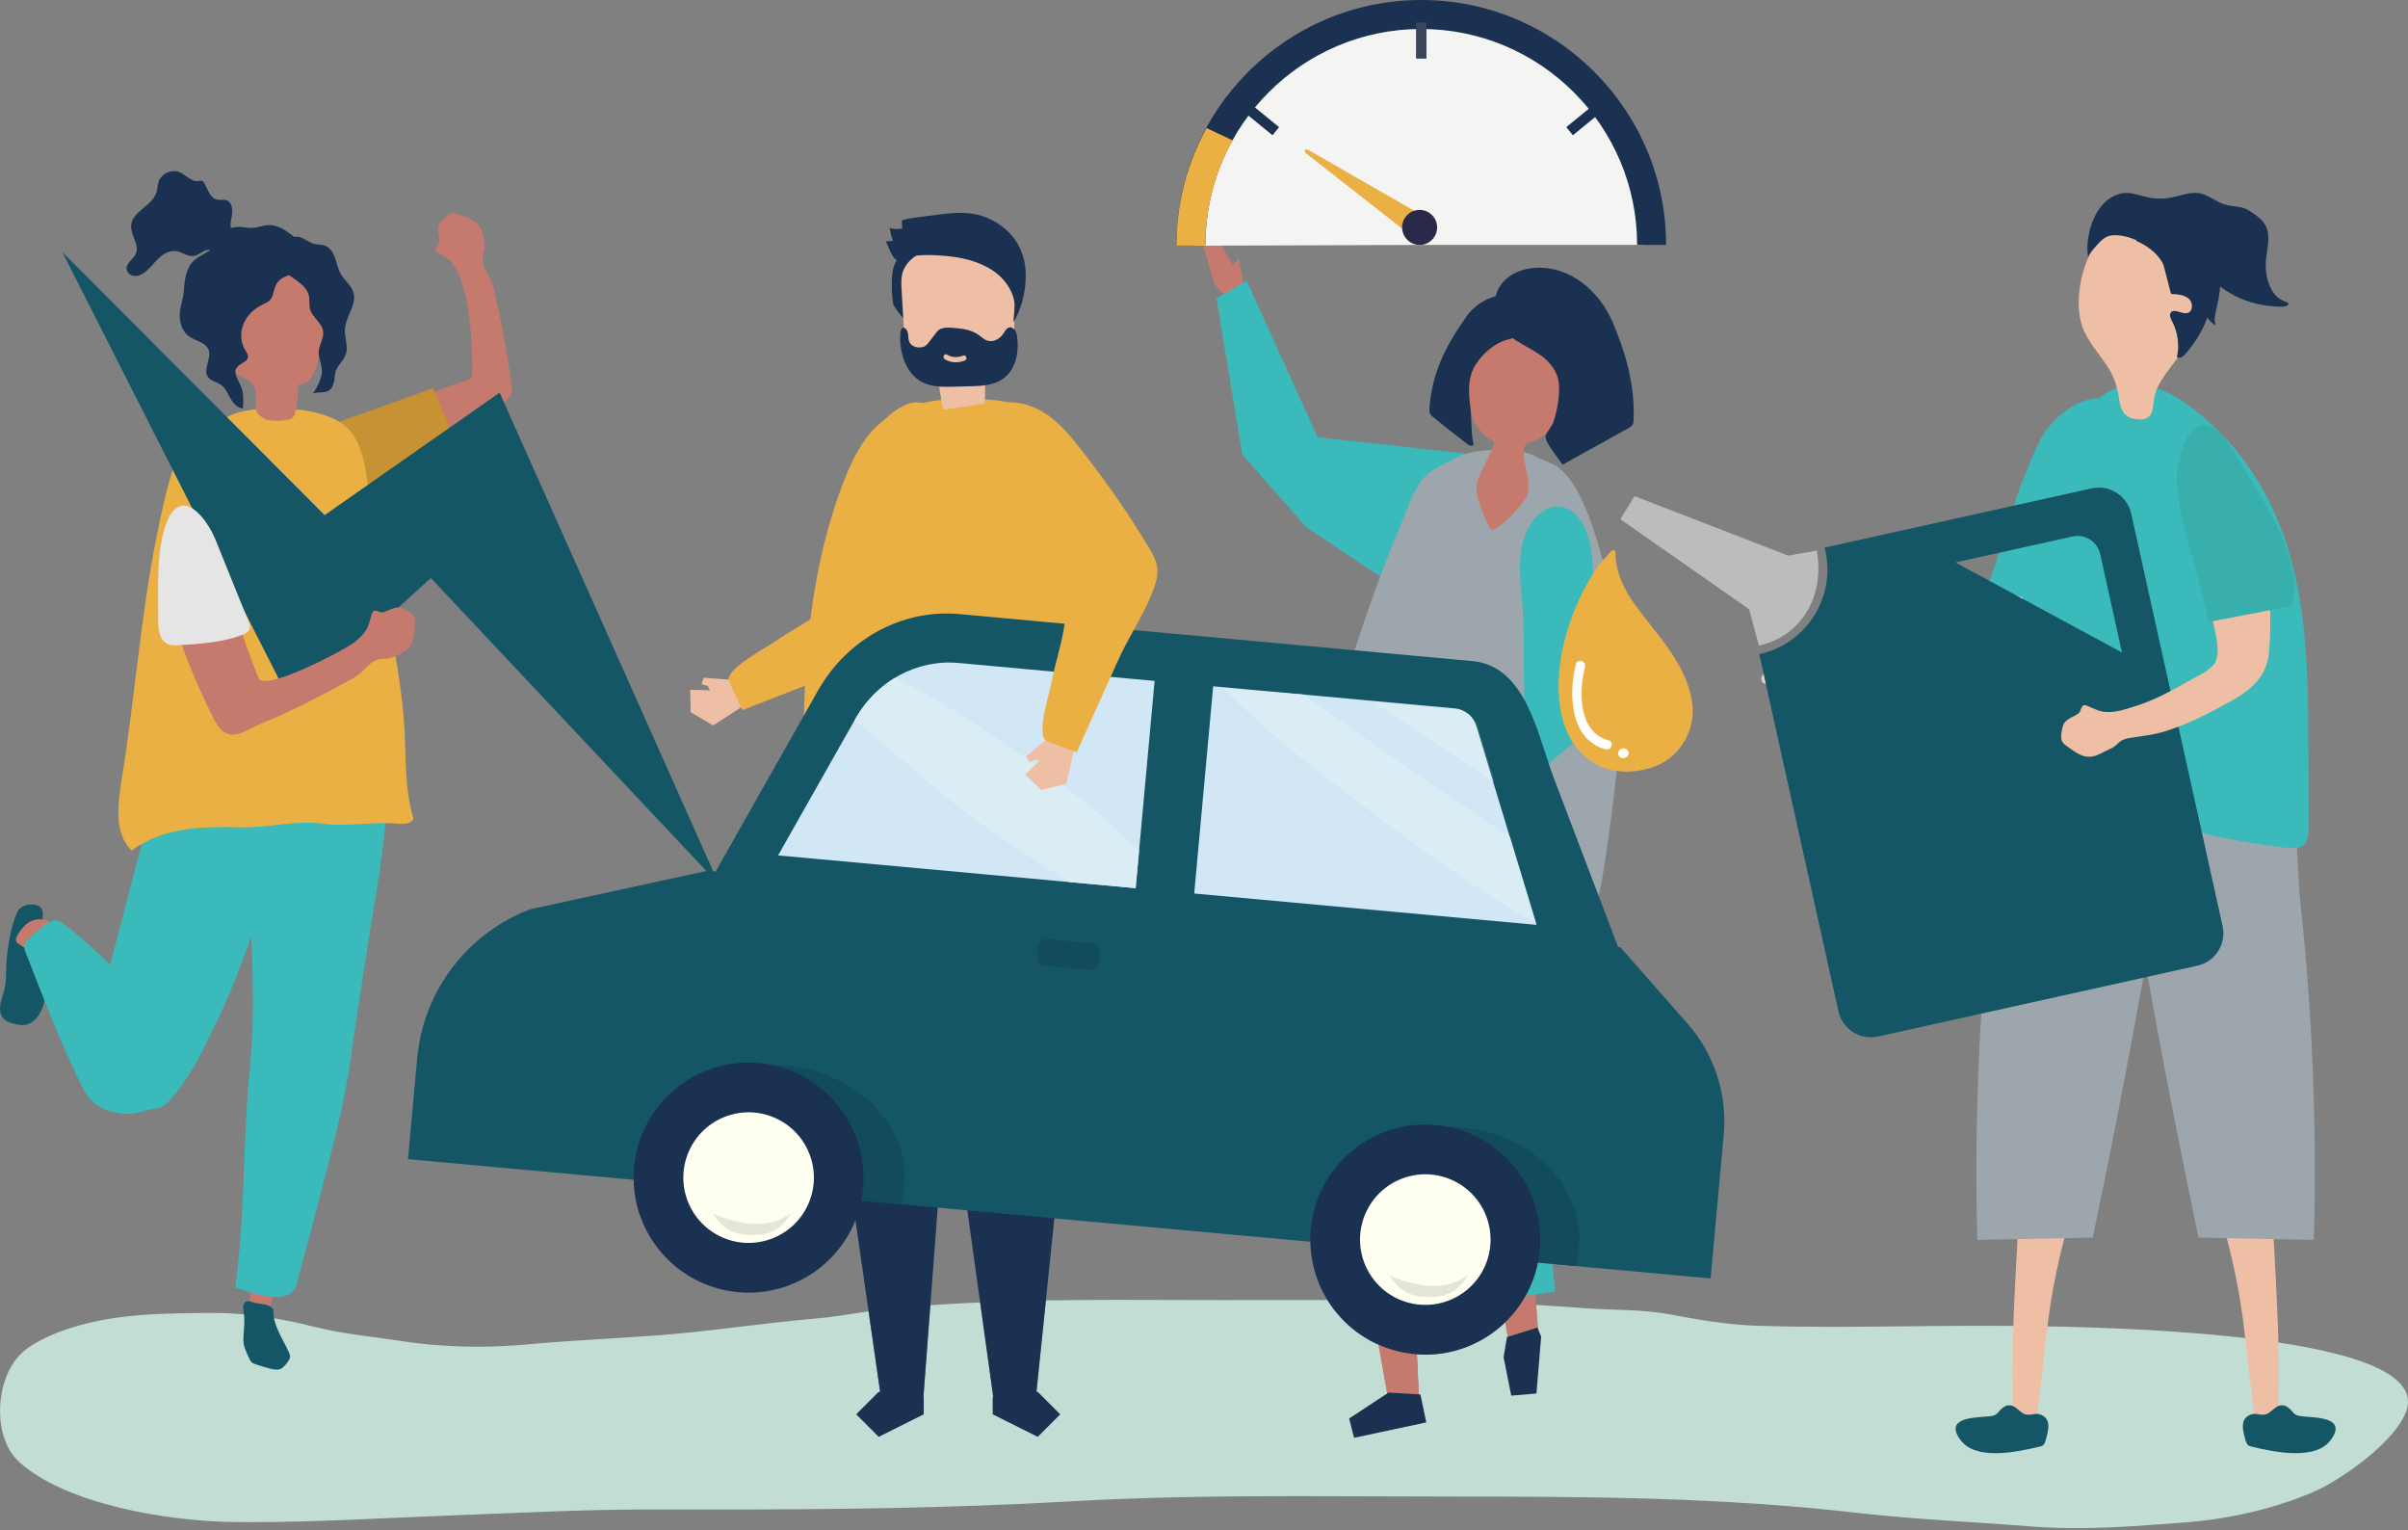 <?xml version="1.0" encoding="UTF-8" standalone="no"?>
<!DOCTYPE svg PUBLIC "-//W3C//DTD SVG 1.1//EN" "http://www.w3.org/Graphics/SVG/1.1/DTD/svg11.dtd">
<svg width="100%" height="100%" viewBox="0 0 1031 655" version="1.1" xmlns="http://www.w3.org/2000/svg" xmlns:xlink="http://www.w3.org/1999/xlink" xml:space="preserve" xmlns:serif="http://www.serif.com/" style="fill-rule:evenodd;clip-rule:evenodd;stroke-linejoin:round;stroke-miterlimit:2;">
    <rect x="0" y="0" width="1031" height="655" fill="#808080" stroke="none"/>
    <g transform="matrix(1,0,0,1,-45.999,-116.044)">
        <g>
            <path d="M934.745,770.143C928.353,770.143 921.925,769.928 915.426,769.405C890.599,767.407 865.432,766.409 840.728,763.557C784.032,757.012 727.31,756.625 670.202,756.625C647.52,756.625 624.838,756.442 602.161,756.442C569.159,756.442 536.171,756.829 503.235,758.73C451.847,761.697 400.383,762.169 348.903,762.169C341.131,762.169 333.348,762.158 325.577,762.144C325.084,762.143 324.595,762.142 324.102,762.142C295.587,762.142 267.183,763.657 238.711,764.727C210.119,765.801 182.315,767.567 153.888,767.567C151.325,767.567 148.756,767.553 146.181,767.522C117.778,767.185 74.53,760.049 54.267,741.86C42.236,731.054 43.867,705.056 55.916,694.636C61.179,690.084 69.664,686.519 76.596,684.349C96.341,678.172 116.434,678.156 137.067,678.028C137.319,678.027 137.57,678.026 137.823,678.026C152.06,678.026 166.864,680.502 180.509,683.939C192.923,687.067 205.607,688.164 218.233,690.111C228.565,691.705 239.619,692.468 250.552,692.468C257.665,692.468 264.728,692.144 271.503,691.517C289.834,689.818 308.297,689.028 326.683,687.689C349.514,686.027 371.857,682.424 394.607,680.492C402.438,679.828 410.145,678.486 417.89,677.359L423.183,714.191L441.087,714.191L441.087,716.334L441.189,716.334L444.337,674.717C451.44,674.211 458.54,673.814 465.647,673.503L471.594,716.334L471.696,716.334L471.696,714.191L489.513,714.191L493.802,672.672C502.204,672.529 510.606,672.465 519.008,672.443C521.443,672.437 523.878,672.435 526.312,672.435C540.699,672.435 555.086,672.527 569.465,672.527C581.162,672.527 592.849,672.497 604.539,672.497C607.814,672.497 611.084,672.499 614.358,672.506C619.515,680.839 627.109,687.574 636.246,691.634L640.311,714.457L653.523,714.298L652.664,695.736C653.887,695.826 655.102,695.87 656.31,695.87C669.48,695.87 681.637,690.613 690.57,681.938L691.695,689.354L704.538,685.792L703.684,674.597C710.541,674.983 717.399,675.439 724.252,675.976C736.603,676.945 748.873,676.358 761.051,678.664C773.279,680.977 785.622,683.089 798.15,683.501C808.869,683.854 819.62,683.97 830.384,683.97C849.525,683.97 868.701,683.602 887.779,683.543C889.69,683.537 892.349,683.527 895.648,683.527C938.353,683.527 1087.13,685.218 1076.45,719.456C1072.35,732.611 1048.51,749.734 1035.14,755.246C1018.24,762.209 999.77,766.328 981.174,767.717C965.501,768.887 950.221,770.143 934.745,770.143Z" style="fill:rgb(194,221,211);fill-rule:nonzero;"/>
            <path d="M361.529,407.223L366.311,416.81L351.393,426.556L341.734,420.918L341.498,411.295L349.982,411.527L349.086,409.729L346.364,408.85L347.292,406.135L361.529,407.223Z" style="fill:rgb(239,191,165);fill-rule:nonzero;"/>
            <path d="M451.595,296.944C449.619,293.977 447.056,291.471 443.891,289.805C442.214,288.921 440.368,288.285 438.473,288.266C436.474,288.245 434.523,288.909 432.739,289.81C409.76,301.412 408.703,338.963 408.503,360.997C408.375,375.085 388.82,382.861 378.452,390.217C373.678,393.604 357.983,401.594 357.925,406.893C357.913,408.016 364.057,419.924 363.833,420.013C377.245,414.776 390.658,409.54 404.071,404.304C413.978,400.436 424.413,398.351 434.242,394.108C437.969,392.5 441.779,390.582 444.129,387.273C445.952,384.708 446.712,381.56 447.434,378.497C451.041,363.2 453.673,348.002 455.494,332.399C456.405,324.598 457.469,316.678 456.182,308.929C455.481,304.707 453.959,300.496 451.595,296.944Z" style="fill:rgb(235,176,68);fill-rule:nonzero;"/>
            <path d="M471.846,287.317C472.046,287.336 472.244,287.354 472.443,287.374C477.61,287.874 482.821,289.706 486.451,293.418C488.293,295.301 489.662,297.592 490.895,299.92C494.192,306.143 496.535,312.703 499.018,319.269C506.242,338.377 511.971,358.051 516.18,378.039C518.206,387.666 530.249,497.281 523.115,496.819C479.513,493.994 435.824,492.515 392.131,492.384C389.226,435.562 386.598,376.842 406.667,323.604C409.787,315.326 413.527,307.108 419.405,300.498C431.959,286.379 454.24,285.677 471.846,287.317Z" style="fill:rgb(235,176,68);fill-rule:nonzero;"/>
            <path d="M441.504,713.907L441.504,721.424L422.229,731.061L412.591,721.424L422.229,711.785L423.473,711.785L423.782,713.907L441.504,713.907Z" style="fill:rgb(26,49,81);fill-rule:nonzero;"/>
            <path d="M488.974,711.785L490.305,711.785L499.942,721.424L490.305,731.061L471.03,721.424L471.03,713.907L488.752,713.907L488.974,711.785Z" style="fill:rgb(26,49,81);fill-rule:nonzero;"/>
            <path d="M401.289,484.533C412.144,481.357 423.902,476.46 435.239,476.561C436.443,476.572 437.649,476.604 438.855,476.633C439.863,476.71 440.892,476.79 441.938,476.874C449.535,477.485 458.07,478.301 466.981,479.383C467.419,479.437 467.855,479.487 468.294,479.542C479.692,482.022 487.093,482.993 491.898,483.247C496.519,484.48 501.025,486.037 505.243,488.079C507.349,489.099 509.3,490.242 511.183,491.445L511.243,503.831L489.513,714.191L471.696,714.191L471.696,716.334L471.594,716.334L452.003,575.232L451.922,574.438L441.189,716.334L441.087,716.334L441.087,714.191L423.183,714.191L400.474,556.182L401.289,484.533Z" style="fill:rgb(26,49,81);fill-rule:nonzero;"/>
            <path d="M437.915,231.817C435.632,236.421 434.684,241.636 434.722,246.792C434.732,248.163 434.72,249.747 433.673,250.611C432.553,251.537 433.672,253.38 432.728,252.27C431.784,251.16 428.574,247.301 428.365,245.849C427.875,242.446 427.705,238.996 427.858,235.562C427.992,232.574 428.431,229.437 430.229,227.07C431.296,225.667 432.761,224.644 434.205,223.649C436.299,222.208 438.459,220.752 440.917,220.152C445.155,219.117 447.858,220.541 444.236,223.773C441.642,226.089 439.48,228.663 437.915,231.817Z" style="fill:rgb(26,49,81);fill-rule:nonzero;"/>
            <path d="M467.461,288.806C461.602,289.673 455.744,290.541 449.886,291.409C448.728,286.285 447.937,281.06 447.522,275.8C442.35,275.174 436.235,273.804 434.205,268.434C433.566,266.742 433.452,264.872 433.346,263.043C432.909,255.479 432.471,247.916 432.033,240.352C431.882,237.736 431.74,235.04 432.498,232.565C433.828,228.223 437.629,225.478 441.4,223.677C451.026,219.084 462.494,218.646 471.863,223.972C474.357,225.39 476.736,227.255 478.264,229.878C480.619,233.922 480.609,239.068 480.519,243.882C480.436,248.325 480.353,252.768 480.27,257.211C480.174,262.321 479.719,268.222 475.967,271.114C473.975,272.65 471.32,273.052 469.635,274.993C466.662,278.416 468.388,284.139 467.461,288.806Z" style="fill:rgb(239,191,165);fill-rule:nonzero;"/>
            <path d="M451.422,267.818C453.723,269.222 456.053,269.12 458.481,268.235C459.729,267.781 460.376,269.913 459.13,270.366C456.199,271.434 453.25,271.49 450.486,269.804C449.335,269.101 450.264,267.111 451.422,267.818ZM432.235,267.517C433.391,272.179 435.86,276.559 439.763,279.007C444.187,281.781 449.559,281.715 454.638,281.57C457.416,281.492 460.193,281.413 462.971,281.334C469.998,281.135 476.935,279.847 480.167,272.141C481.657,268.587 481.982,264.528 481.539,260.633C481.417,259.563 481.227,258.466 480.681,257.565C480.134,256.665 479.15,256.006 478.184,256.195C476.949,256.438 476.271,257.839 475.523,258.939C473.892,261.341 470.869,262.791 468.313,261.686C467.555,261.36 466.888,260.841 466.223,260.316C465.951,260.101 465.679,259.886 465.402,259.682C462.654,257.659 459.373,256.837 456.123,256.578C453.302,256.353 449.124,255.52 447.168,258.055C446.03,259.53 444.891,261.005 443.753,262.479C443.284,263.088 442.804,263.706 442.179,264.112C441.535,264.531 440.778,264.696 440.029,264.749C438.146,264.882 435.985,264.108 435.247,262.197C434.925,261.365 434.919,260.436 434.84,259.539C434.761,258.641 434.578,257.692 434.002,257.046C431.796,254.57 431.402,258.713 431.389,260.12C431.368,262.608 431.637,265.11 432.235,267.517Z" style="fill:rgb(26,49,81);fill-rule:nonzero;"/>
            <path d="M428.254,219.176C427.671,217.368 427.214,215.518 426.888,213.645C428.636,214.167 430.514,214.232 432.292,213.831C432.241,212.743 432.19,211.655 432.139,210.566C432.101,209.661 444.107,208.397 445.081,208.265C454.199,207.021 462.536,205.855 471.069,210.42C478.359,214.318 483.216,220.456 484.722,228.697C486.16,236.57 484.133,247.058 479.958,253.874C479.877,251.762 480.819,246.721 480.228,244.74C479.826,242.746 479.046,240.844 478.013,239.104C475.951,235.63 472.884,232.775 469.409,230.807C463.869,227.667 457.537,226.185 451.26,225.629C445.509,225.119 438.513,224.737 432.95,226.57C430.276,227.452 429.861,228.168 428.078,225.47C427.764,224.994 425.178,219.385 425.402,219.369C426.353,219.305 427.303,219.24 428.254,219.176Z" style="fill:rgb(26,49,81);fill-rule:nonzero;"/>
            <path d="M811.421,400.469C812.43,399.326 812.75,398.898 814.39,398.16C816.03,397.422 817.982,397.169 819.934,395.883C821.351,394.949 820.993,391.543 824.271,392.836C825.482,393.313 827.597,394.832 829.91,395.714C833.284,397.001 838.09,396.891 842.153,395.998C858.119,392.489 874.167,389.277 890.514,387.633C891.445,387.54 892.371,387.476 893.154,386.924C894.558,385.935 894.744,384.325 895.102,382.744C896.762,375.417 898.635,368.238 901.669,361.321C904.376,355.15 907.576,349.273 912.786,344.909C917.995,340.545 924.872,338.358 931.276,340.405C936.072,341.937 940.052,345.281 941.048,350.28C943.519,362.679 932.129,371.954 925.302,380.645C918.842,388.869 913.318,395.844 906.555,403.384C905.72,404.314 904.925,405.185 903.754,405.714C902.584,406.244 901.228,406.274 899.957,406.258C883.582,406.042 867.626,405.411 851.594,408.735C847.189,409.649 843.167,408.718 839.02,410.126C836.374,411.023 834.992,413.647 832.558,414.903C830.124,416.159 827.249,417.435 824.524,417.619C819.149,417.982 815.845,414.033 812.183,410.782C809.257,408.185 807.037,407.437 803.231,408.45C802.784,408.569 802.3,408.857 801.791,408.744C800.313,408.416 799.685,406.685 800.45,405.379C801.216,404.072 802.575,403.685 803.981,403.205C805.388,402.727 806.977,402.329 808.501,402.242C809.154,402.205 809.885,402.232 810.36,401.769C810.835,401.307 810.994,400.952 811.421,400.469Z" style="fill:rgb(229,209,189);fill-rule:nonzero;"/>
            <path d="M925.115,376.127C915.892,372.637 906.222,370.503 897.233,366.278C900.494,358.45 909.923,326.606 911.547,322.793C917.742,308.241 918.94,301.972 927.478,294.287C945.71,277.878 967.36,288.76 966.47,312.049C965.505,337.331 951.958,359.033 937.284,378.587C936.965,379.012 936.531,379.344 935.975,379.552C935.42,379.761 934.568,379.55 933.898,379.285C931.029,378.154 928.027,377.229 925.115,376.127Z" style="fill:rgb(58,186,186);fill-rule:nonzero;"/>
            <path d="M917.59,724.633C914.363,724.741 911.263,724.017 908.094,723.725C906.458,692.307 909.427,659.378 910.715,627.81C918.786,628.241 926.857,628.672 934.928,629.102C929.308,645.974 925.296,663.379 922.949,681.006C922.577,683.8 918.05,724.617 917.59,724.633Z" style="fill:rgb(239,191,165);fill-rule:nonzero;"/>
            <path d="M907.117,717.63C905.124,717.275 903.949,718.162 902.621,719.376C901.849,720.08 901.325,721.078 900.395,721.582C899.465,722.087 898.552,722.185 897.446,722.297C891.624,722.882 878.209,722.639 885.356,732.377C891.846,741.221 909.081,737.7 919.037,735.298C919.692,735.14 920.384,735.042 920.864,734.535C921.344,734.028 921.667,733.306 921.871,732.559C923.007,728.397 924.561,723.201 919.444,721.457C917.262,720.714 915.252,722.159 912.942,721.357C911.049,720.702 909.109,717.985 907.117,717.63Z" style="fill:rgb(20,85,102);fill-rule:nonzero;"/>
            <path d="M892.618,646.76C909.078,646.44 925.537,646.121 941.997,645.803C955.312,582.417 967.037,518.698 977.159,454.726C977.944,449.766 978.708,444.607 977.279,439.794C974.575,430.688 964.824,425.493 955.488,423.749C940.979,421.038 914.322,424.813 906.882,439.897C899.019,455.84 900.339,484.312 898.432,501.929C893.228,550.001 891.28,598.425 892.618,646.76Z" style="fill:rgb(158,166,173);fill-rule:nonzero;"/>
            <path d="M1011.72,724.633C1014.95,724.741 1018.05,724.017 1021.22,723.725C1022.85,692.307 1019.88,659.378 1018.59,627.81C1010.52,628.241 1002.45,628.672 994.381,629.102C1000,645.974 1004.01,663.379 1006.36,681.006C1006.73,683.8 1011.26,724.617 1011.72,724.633Z" style="fill:rgb(239,191,165);fill-rule:nonzero;"/>
            <path d="M1022.19,717.63C1024.19,717.275 1025.36,718.162 1026.69,719.376C1027.46,720.08 1027.98,721.078 1028.91,721.582C1029.85,722.087 1030.76,722.185 1031.86,722.297C1037.69,722.882 1051.1,722.639 1043.95,732.377C1037.46,741.221 1020.23,737.7 1010.27,735.298C1009.62,735.14 1008.93,735.042 1008.45,734.535C1007.97,734.028 1007.64,733.306 1007.44,732.559C1006.3,728.397 1004.75,723.201 1009.87,721.457C1012.05,720.714 1014.06,722.159 1016.37,721.357C1018.26,720.702 1020.2,717.985 1022.19,717.63Z" style="fill:rgb(20,85,102);fill-rule:nonzero;"/>
            <path d="M1036.69,646.76C1020.23,646.44 1003.77,646.121 987.313,645.803C973.998,582.417 962.272,518.698 952.151,454.726C951.366,449.766 950.602,444.607 952.031,439.794C954.734,430.688 964.486,425.493 973.822,423.749C988.33,421.038 1014.99,424.813 1022.43,439.897C1030.29,455.84 1028.97,484.312 1030.88,501.929C1036.08,550.001 1038.03,598.425 1036.69,646.76Z" style="fill:rgb(158,166,173);fill-rule:nonzero;"/>
            <path d="M994.486,299.189C1007.68,311.748 1017.57,327.882 1023.52,344.593C1034.06,374.186 1034.27,405.784 1034.36,436.747C1034.4,447.053 1034.43,457.357 1034.46,467.663C1034.49,477.802 1033.6,479.984 1022.58,478.647C1002.16,476.17 980.931,471.961 962.43,462.887C953.625,458.569 945.398,453.115 936.167,449.715C922.74,444.77 908.974,447.009 895.69,443.791C901.457,426.358 905.584,411.51 908.544,393.55C911.592,375.055 914.362,354.881 918.828,336.636C921.509,325.687 926.492,315.459 931.562,305.391C934.969,298.624 938.578,291.698 944.364,286.807C961.796,272.073 981.34,286.678 994.486,299.189Z" style="fill:rgb(58,186,186);fill-rule:nonzero;"/>
            <path d="M938.275,257.687C940.767,263.134 944.839,267.674 948.164,272.656C951.399,277.504 952.563,281.89 953.421,287.511C954.041,291.57 955.492,294.744 960.381,295.438C969.604,296.749 966.967,289.129 969.062,283.585C971.457,277.249 976.563,272.242 980.132,266.586C990.444,250.243 987.501,217.94 966.068,211.047C942.633,203.51 930.712,241.156 938.275,257.687Z" style="fill:rgb(239,191,165);fill-rule:nonzero;"/>
            <path d="M975.632,241.871C978.293,241.979 981.218,242.189 983.192,243.977C985.165,245.763 984.951,249.66 982.346,250.081C979.984,250.463 976.927,247.999 975.485,249.798C974.642,250.849 975.382,252.387 976.022,253.616C978.476,258.334 979.211,263.804 978.066,268.829C979.037,269.729 980.552,268.795 981.406,267.857C985.643,263.203 988.953,257.767 991.121,251.902C991.972,253.321 993.22,254.53 994.693,255.359C993.81,253.154 994.368,250.741 994.913,248.492C996.916,240.225 998.279,230.539 992.505,223.783C989.417,220.169 984.719,218.089 979.995,217.215C975.271,216.342 970.457,216.554 965.696,216.77C963.659,216.861 961.149,217.3 960.66,219.185C965.127,220.977 969.749,224.465 971.986,228.695C972.672,229.994 975.36,241.86 975.632,241.871Z" style="fill:rgb(26,49,81);fill-rule:nonzero;"/>
            <path d="M966.191,222.008C966.354,222.126 966.514,222.245 966.671,222.364C968.695,223.905 970.594,225.78 973.045,226.464C976.577,227.449 980.372,225.747 983.849,226.949C987.736,228.295 990.291,232.942 993.129,235.694C997.781,240.205 1003.55,243.521 1009.74,245.406C1012.91,246.369 1016.18,246.961 1019.48,247.147C1020.98,247.231 1022.98,247.516 1024.44,247.122C1026.4,246.595 1026.33,245.705 1024.25,245.036C1017.7,242.939 1015.65,233.75 1016.15,227.658C1016.54,222.85 1018.2,217.823 1016.36,213.362C1014.96,209.953 1011.95,208.193 1009.05,206.244C1005.84,204.093 1002.36,204.672 998.719,203.639C994.92,202.56 991.825,199.567 987.95,198.805C983.857,197.999 979.767,199.813 975.672,200.608C972.289,201.266 968.771,201.223 965.405,200.482C962.389,199.818 959.446,198.598 956.358,198.626C951.804,198.669 947.616,201.511 944.959,205.209C941.199,210.44 938.769,219.393 940.094,226.28C939.888,225.212 943.485,221.339 944.225,220.506C945.787,218.748 947.673,217.1 950.057,216.815C955.454,216.173 961.852,218.856 966.191,222.008Z" style="fill:rgb(26,49,81);fill-rule:nonzero;"/>
            <path d="M566.158,237.897L561.22,221.635L567.963,219.186L573.769,229.561L576.43,226.897L578.988,241.338L572.316,244.846L566.158,237.897Z" style="fill:rgb(198,122,109);fill-rule:nonzero;"/>
            <path d="M673.985,310.237L610.171,303.21L579.734,236.153L566.845,243.803L577.883,310.651L605.326,341.714L637.479,363.186L673.985,310.237Z" style="fill:rgb(58,186,186);fill-rule:nonzero;"/>
            <path d="M715.806,483.099L697.879,598.539L704.538,685.792L691.695,689.354L679.501,608.95L654.56,468.133L715.806,483.099Z" style="fill:rgb(198,122,109);fill-rule:nonzero;"/>
            <path d="M691.216,688.362L689.775,697.002L693.049,713.423L703.829,712.51L705.858,688.185L704.271,684.286L691.216,688.362Z" style="fill:rgb(26,49,81);fill-rule:nonzero;"/>
            <path d="M610.17,479.666L615.934,577.577L640.311,714.457L653.523,714.298L647.649,587.386L664.787,470.387L610.17,479.666Z" style="fill:rgb(198,122,109);fill-rule:nonzero;"/>
            <path d="M640.529,712.115L623.642,723.197L625.749,731.477L656.666,724.88L654.152,712.919L640.529,712.115Z" style="fill:rgb(26,49,81);fill-rule:nonzero;"/>
            <path d="M607.258,494.341L607.809,607.991L623.005,682.944L658.729,678.499L657.71,590.931L665.058,493.645L661.417,478.913L610.222,484.115L607.258,494.341Z" style="fill:rgb(89,89,88);fill-rule:nonzero;"/>
            <path d="M670.062,592.604L681.019,673.207L711.8,668.918L704.742,592.185L716.163,494.068L709.458,467.498L657.738,475.292L670.062,592.604Z" style="fill:rgb(58,186,186);fill-rule:nonzero;"/>
            <path d="M731.003,351.465C727.602,340.064 721.61,320.637 711.561,315.149C711.351,315.035 711.139,314.922 710.926,314.809C708.933,313.762 706.794,312.826 704.558,312.019C700.549,309.497 694.784,308.41 689.09,308.787C683.864,308.442 678.67,308.857 673.985,310.237C671.783,310.887 669.705,311.968 667.641,313.043C661.617,316.182 656.992,317.535 653.249,323.701C649.998,329.056 648.051,335.306 645.586,341.084C624.977,389.394 608.233,453.882 594.862,504.938C601.178,504.331 607.511,503.299 613.819,502.296C642.828,505.566 675.952,514.324 701.537,523.018C709.205,527.577 716.755,532.38 724.243,537.259C722.326,536.01 731.458,495.602 732.179,491.05C734.786,474.568 737.063,458.027 738.617,441.417C741.502,410.57 739.78,380.893 731.003,351.465Z" style="fill:rgb(158,166,173);fill-rule:nonzero;"/>
            <path d="M718.744,272.302C713.413,252.047 685.296,243.433 677.34,266.134C674.95,272.955 673.328,280.246 674.275,287.424C675.222,294.602 679.095,301.665 685.437,304.96L685.546,305.011C686.637,305.572 680.517,317.212 680.084,318.143C679.406,319.602 678.723,321.076 678.39,322.649C677.651,326.147 678.704,329.76 679.946,333.111C681.083,336.178 682.386,339.182 683.849,342.106C683.976,342.36 684.113,342.625 684.346,342.787C684.907,343.179 685.667,342.803 686.233,342.417C690.764,339.329 694.766,335.469 698.015,331.051C698.758,330.041 699.469,328.987 699.88,327.803C700.349,326.453 700.406,324.998 700.407,323.569C700.411,319.587 697.031,309.757 699.039,306.639C699.802,305.453 703.543,304.586 704.837,303.79C706.978,302.472 708.908,300.808 710.624,298.976C717.046,292.121 721.212,281.679 718.744,272.302Z" style="fill:rgb(198,122,109);fill-rule:nonzero;"/>
            <path d="M677.66,272.376C674.473,277.518 674.66,283.808 675.468,289.599C676.258,295.262 675.632,300.798 676.946,306.406C676.345,307.283 675,306.703 674.161,306.06C669.24,302.285 664.37,298.441 659.553,294.53C659.068,294.137 658.57,293.726 658.286,293.165C657.927,292.454 657.964,291.611 658.021,290.814C659.166,275.073 665.317,263.578 674.133,251.16C678.414,245.13 689.853,238.466 696.343,245.661C697.821,247.3 698.36,249.58 698.744,251.77C698.972,253.076 699.163,254.429 698.867,255.721C697.684,260.877 692.859,260.591 689.08,262.24C684.42,264.275 680.35,268.037 677.66,272.376Z" style="fill:rgb(26,49,81);fill-rule:nonzero;"/>
            <path d="M713.539,282.748C713.539,287.284 712.479,292.434 711.12,296.723C710.649,298.208 707.803,301.661 707.714,302.667C707.457,305.579 713.446,312.423 715.006,314.968C724.375,309.768 733.745,304.569 743.114,299.37C743.831,298.973 744.583,298.542 745,297.826C745.379,297.178 745.424,296.389 745.451,295.635C745.978,280.809 742.162,267.48 736.513,254.067C730.866,240.66 718.199,229.764 703.278,230.694C691.221,231.446 682.787,240.339 687.193,252.762C690.52,262.14 702.186,264.129 708.536,270.537C712.523,274.56 713.663,278.554 713.539,282.748Z" style="fill:rgb(26,49,81);fill-rule:nonzero;"/>
            <path d="M662.275,480.593L648.696,489.279L644.841,483.602L652.861,475.581L649.799,473.767L662.297,467.759L667.097,473.104L662.275,480.593Z" style="fill:rgb(235,206,177);fill-rule:nonzero;"/>
            <path d="M707.8,334.146C706.658,334.735 705.535,335.539 704.454,336.575C699.972,340.874 697.723,347.128 697.087,353.32C696.081,363.124 698.152,373.31 698.26,383.162C698.383,394.432 698.506,405.701 698.628,416.971L657.407,468.362L667.472,478.471L729.06,425.945C728.17,410.994 727.243,396.388 727.294,381.488C727.339,368.133 730.134,353.756 724.231,341.257C720.897,334.199 714.073,330.915 707.8,334.146Z" style="fill:rgb(58,186,186);fill-rule:nonzero;"/>
            <path d="M768.505,554.173L739.734,521.467L738.791,521.388C737.327,517.541 735.863,513.695 734.399,509.849C726.672,489.544 718.945,469.24 711.218,448.935C704.421,431.077 699.55,401.129 676.44,399.012L456.776,378.899C432.377,376.665 408.806,389.416 396.22,411.657L352.393,489.099L348.733,488.793L273.021,505.236C246.038,515.506 227.26,540.246 224.628,568.996L220.672,612.197L778.402,663.263L784.029,601.8C785.616,584.466 780.003,567.242 768.505,554.173Z" style="fill:rgb(20,85,102);fill-rule:nonzero;"/>
            <path d="M557.304,498.5L703.859,511.919L678.08,426.893C676.797,422.66 673.229,419.663 669.012,419.277L565.426,409.793L557.304,498.5Z" style="fill:rgb(209,231,245);fill-rule:nonzero;"/>
            <path d="M540.356,407.498L456.405,399.811C438.615,398.183 421.427,407.48 412.25,423.697L379.149,482.188L532.234,496.205L540.356,407.498Z" style="fill:rgb(209,231,245);fill-rule:nonzero;"/>
            <path d="M685.847,450.765C685.626,450.619 685.406,450.473 685.185,450.328L678.08,426.893C677.494,424.961 676.433,423.286 675.051,422C676.781,423.345 678.11,425.247 678.793,427.5L685.847,450.765Z" style="fill:rgb(67,119,130);fill-rule:nonzero;"/>
            <path d="M685.185,450.328C683.554,449.249 681.923,448.171 680.29,447.096C664.822,436.909 649.258,426.861 633.84,416.599L669.725,419.885C671.698,420.065 673.529,420.817 675.051,422C676.433,423.286 677.494,424.961 678.08,426.893L685.185,450.328Z" style="fill:rgb(218,236,244);fill-rule:nonzero;"/>
            <path d="M703.909,511.377C703.823,511.329 703.737,511.281 703.651,511.233L692.48,474.389C692.57,474.449 692.66,474.51 692.749,474.57L703.909,511.377Z" style="fill:rgb(67,119,130);fill-rule:nonzero;"/>
            <path d="M703.651,511.233C698.395,508.291 693.155,505.373 688.177,502.231C672.741,492.491 657.756,482.046 643.145,471.109C618.838,452.914 591.294,432.659 570.032,410.757L603.746,413.302C628.993,430.791 655.774,449.896 681.341,466.917C685.061,469.394 688.775,471.885 692.48,474.389L703.651,511.233Z" style="fill:rgb(218,236,244);fill-rule:nonzero;"/>
            <path d="M532.234,496.205L533.706,480.13L532.234,496.205ZM411.928,424.266L412.249,423.697C412.579,423.114 412.92,422.54 413.271,421.975C412.92,422.54 412.58,423.114 412.25,423.697L411.928,424.266Z" style="fill:rgb(67,119,130);fill-rule:nonzero;"/>
            <path d="M532.234,496.205L503.633,493.586C484.522,481.032 464.901,469.159 447.5,454.257C435.737,444.184 423.784,434.277 411.928,424.266L412.25,423.697C412.58,423.114 412.92,422.54 413.271,421.975C417.4,415.322 422.926,409.953 429.269,406.137C433.277,408.205 437.298,410.256 441.26,412.428C453.279,419.017 464.785,426.735 476.128,434.413C487.328,441.993 498.434,449.811 509.077,458.16C517.742,464.957 525.503,472.796 533.706,480.13L532.234,496.205Z" style="fill:rgb(218,236,244);fill-rule:nonzero;"/>
            <path d="M431.811,631.529L431.777,631.526L431.811,631.529Z" style="fill:rgb(23,44,73);fill-rule:nonzero;"/>
            <path d="M431.811,631.529L431.777,631.526L414.786,629.862C415.132,628.139 415.39,626.382 415.553,624.592C417.869,599.305 400.631,576.736 376.29,571.839L376.423,571.839C378.399,571.839 380.398,571.929 382.414,572.113C412.86,574.901 435.624,598.087 433.261,623.9C433.021,626.522 432.531,629.07 431.811,631.529Z" style="fill:rgb(18,76,92);fill-rule:nonzero;"/>
            <path d="M720.612,657.972L720.581,657.969L720.612,657.971L720.612,657.972Z" style="fill:rgb(163,192,181);fill-rule:nonzero;"/>
            <path d="M720.612,657.971L720.581,657.969L704.516,656.393C704.863,654.67 705.121,652.909 705.285,651.119C707.593,625.912 690.472,603.406 666.252,598.414C666.429,598.413 666.608,598.412 666.786,598.412C668.671,598.412 670.579,598.498 672.501,598.674C702.226,601.395 724.407,624.528 722.044,650.342C721.804,652.963 721.319,655.511 720.612,657.972" style="fill:rgb(18,76,92);fill-rule:nonzero;"/>
            <path d="M415.553,624.592C413.074,651.672 389.112,671.614 362.032,669.135C334.952,666.655 315.009,642.692 317.488,615.612C319.968,588.533 343.931,568.59 371.01,571.069C398.09,573.549 418.033,597.511 415.553,624.592Z" style="fill:rgb(26,49,81);fill-rule:nonzero;"/>
            <path d="M354.088,645.131C340.265,638.263 334.626,621.492 341.493,607.669C348.359,593.847 365.131,588.207 378.954,595.074C392.777,601.94 398.416,618.713 391.549,632.535C384.683,646.358 367.911,651.997 354.088,645.131Z" style="fill:rgb(255,255,241);fill-rule:nonzero;"/>
            <path d="M368.94,644.666C368.526,644.666 368.111,644.66 367.697,644.649C365.844,644.604 363.982,644.487 362.179,644.058C357.323,642.899 353.095,639.361 351.1,634.785C351.755,636.268 357.12,637.763 358.453,638.132C362.095,639.142 365.842,639.878 369.632,639.936C369.781,639.938 369.931,639.939 370.08,639.939C375.292,639.939 380.63,638.538 384.621,635.198C382.528,639.907 378.003,643.454 372.931,644.362C371.616,644.598 370.278,644.666 368.94,644.666Z" style="fill:rgb(229,229,216);fill-rule:nonzero;"/>
            <path d="M705.285,651.119C702.805,678.199 678.843,698.142 651.763,695.662C624.683,693.183 604.74,669.221 607.22,642.14C609.699,615.06 633.662,595.118 660.742,597.598C687.821,600.077 707.764,624.039 705.285,651.119Z" style="fill:rgb(26,49,81);fill-rule:nonzero;"/>
            <path d="M643.819,671.658C629.997,664.792 624.357,648.019 631.224,634.197C638.091,620.374 654.862,614.735 668.685,621.601C682.508,628.468 688.147,645.24 681.28,659.062C674.414,672.886 657.642,678.524 643.819,671.658Z" style="fill:rgb(255,255,241);fill-rule:nonzero;"/>
            <path d="M658.666,671.194C658.253,671.194 657.841,671.188 657.428,671.178C655.575,671.133 653.713,671.016 651.91,670.585C647.054,669.427 642.826,665.889 640.831,661.313C641.486,662.796 646.851,664.29 648.184,664.66C651.826,665.67 655.573,666.405 659.364,666.464C659.511,666.466 659.659,666.467 659.807,666.467C665.02,666.467 670.36,665.067 674.352,661.726C672.259,666.436 667.734,669.981 662.662,670.891C661.345,671.127 660.005,671.194 658.666,671.194Z" style="fill:rgb(229,229,216);fill-rule:nonzero;"/>
            <path d="M513.034,531.267C512.922,531.267 512.809,531.262 512.695,531.252L493.357,529.481C491.336,529.296 489.848,527.508 490.033,525.487L490.412,521.346C490.586,519.44 492.188,518.006 494.066,518.006C494.179,518.006 494.292,518.011 494.406,518.021L513.745,519.792C515.766,519.977 517.254,521.765 517.068,523.786L516.69,527.928C516.515,529.834 514.912,531.267 513.034,531.267Z" style="fill:rgb(18,76,92);fill-rule:nonzero;"/>
            <path d="M496.36,430.586L506.485,434.086L502.652,451.487L491.808,454.223L484.904,447.515L491.126,441.742L489.227,441.086L486.667,442.362L485.43,439.773L496.36,430.586Z" style="fill:rgb(239,191,165);fill-rule:nonzero;"/>
            <path d="M483.495,288.784C480.007,288.048 476.421,288.052 472.996,289.076C471.18,289.62 469.416,290.458 468.048,291.77C466.607,293.154 465.678,294.994 465.034,296.887C456.744,321.257 482.273,348.816 497.552,364.692C507.322,374.844 498.799,394.085 496.543,406.595C495.504,412.355 489.887,429.048 493.555,432.872C494.332,433.683 507.055,437.888 506.957,438.108C512.87,424.979 518.786,411.852 524.7,398.724C529.068,389.027 535.06,380.233 539.111,370.324C540.647,366.566 542.026,362.53 541.389,358.521C540.895,355.414 539.234,352.634 537.606,349.941C529.475,336.491 520.716,323.794 511.097,311.376C506.286,305.167 501.503,298.766 495.16,294.132C491.704,291.608 487.669,289.666 483.495,288.784Z" style="fill:rgb(235,176,68);fill-rule:nonzero;"/>
            <path d="M653.338,124.401C600.414,124.401 556.864,167.951 556.864,220.875L556.864,221.219L653.338,220.875L749.813,220.875C749.813,167.951 706.262,124.401 653.338,124.401Z" style="fill:rgb(244,244,242);fill-rule:nonzero;"/>
            <path d="M605.878,180.05L654.357,207.902L648.94,215.943L604.934,181.449C604.108,180.802 604.967,179.526 605.878,180.05Z" style="fill:rgb(235,176,68);fill-rule:nonzero;"/>
            <path d="M649.636,219.598C653.067,221.909 657.721,221.001 660.032,217.57C662.343,214.141 661.436,209.485 658.005,207.175C654.575,204.863 649.92,205.771 647.609,209.202C645.298,212.632 646.206,217.287 649.636,219.598Z" style="fill:rgb(41,41,73);fill-rule:nonzero;"/>
            <path d="M759.349,220.875L746.945,220.875C746.945,169.91 705.482,128.448 654.517,128.448C603.552,128.448 562.09,169.91 562.09,220.875L549.686,220.875C549.686,163.071 596.713,116.044 654.517,116.044C712.321,116.044 759.349,163.071 759.349,220.875Z" style="fill:rgb(26,49,81);fill-rule:nonzero;"/>
            <rect x="652.285" y="125.636" width="4.465" height="15.505" style="fill:rgb(59,69,90);fill-rule:nonzero;"/>
            <path d="M719.442,173.935L716.616,170.478L728.621,160.665L731.447,164.122L719.442,173.935Z" style="fill:rgb(26,49,81);fill-rule:nonzero;"/>
            <path d="M590.818,173.935L593.644,170.478L581.639,160.665L578.813,164.122L590.818,173.935Z" style="fill:rgb(26,49,81);fill-rule:nonzero;"/>
            <path d="M562.572,170.851C554.362,185.795 549.686,202.942 549.686,221.163L562.09,221.163C562.09,204.834 566.352,189.483 573.814,176.156C570.074,174.367 566.308,172.636 562.572,170.851Z" style="fill:rgb(235,176,68);fill-rule:nonzero;"/>
            <path d="M954.539,395.339L883.231,356.794L933.371,345.676C938.717,344.491 944.012,347.864 945.198,353.21L954.539,395.339ZM941.517,325.098L827.193,350.447C827.316,350.915 827.438,351.384 827.544,351.86C831.969,371.818 819.377,391.586 799.418,396.012L799.236,396.047L833.13,548.905C834.83,556.573 842.424,561.411 850.092,559.711L986.816,529.394C994.484,527.694 999.322,520.1 997.621,512.432L958.48,335.903C956.779,328.235 949.185,323.397 941.517,325.098Z" style="fill:rgb(20,85,102);fill-rule:nonzero;"/>
            <path d="M811.683,353.886L745.855,328.416L739.742,338.279L794.904,376.824L799.055,392.384C817.878,388.21 827.343,370.501 823.837,351.69L811.683,353.886Z" style="fill:rgb(186,188,190);fill-rule:nonzero;"/>
            <path d="M713.971,418.646C716.919,439.074 732.589,450.972 753.085,444.633C764.877,440.985 772.325,428.821 770.471,416.447C768.041,400.227 755.433,387.795 746.186,375.128C741.37,368.53 737.493,360.551 737.717,352.557C737.744,351.599 736.54,351.163 735.919,351.893C733.993,354.157 731.45,356.54 730.331,358.171C727.733,361.957 725.403,365.929 723.358,370.039C719.264,378.264 716.303,387.055 714.596,396.081C713.337,402.733 712.848,410.859 713.971,418.646Z" style="fill:rgb(235,176,68);fill-rule:nonzero;"/>
            <path d="M734.677,432.921C721.768,429.5 721.885,411.847 724.629,401.538C725.299,399.021 721.442,397.775 720.77,400.299C717.442,412.802 718.176,432.735 733.438,436.779C735.955,437.446 737.202,433.59 734.677,432.921Z" style="fill:white;fill-rule:nonzero;"/>
            <path d="M740.833,436.435L740.394,436.531C739.359,436.761 738.569,437.891 738.854,438.948C739.14,440.01 740.162,440.733 741.271,440.488L741.711,440.391C742.745,440.161 743.535,439.031 743.25,437.974C742.965,436.912 741.943,436.188 740.833,436.435Z" style="fill:white;fill-rule:nonzero;"/>
            <path d="M234.482,211.477C234.299,211.729 234.112,211.991 234.013,212.276C233.082,214.927 234.184,216.867 234.016,219.662C233.941,220.909 231.143,222.488 233.244,224.035C234.019,224.606 236.117,225.738 237.781,226.939C240.208,228.691 242.225,232.379 243.286,235.603C247.456,248.268 248.063,261.716 248.245,275.038C248.256,275.798 248.255,276.59 247.914,277.268C247.304,278.484 245.84,278.947 244.532,279.32C238.466,281.048 232.562,283.341 226.92,286.159C221.886,288.674 216.945,291.707 213.486,296.146C210.028,300.586 208.274,306.682 210.171,311.979C211.592,315.946 215.037,319.127 219.105,320.227C229.193,322.956 238.581,310.916 245.32,305.015C251.696,299.433 257.681,293.403 263.214,286.983C263.897,286.191 264.59,285.364 264.907,284.366C265.244,283.304 265.121,282.156 264.991,281.049C263.319,266.787 260.397,252.753 257.176,238.705C256.29,234.845 253.489,231.94 252.702,228.363C252.201,226.081 253.449,223.93 253.452,221.671C253.455,219.437 252.89,216.502 252.069,214.426C250.451,210.331 246.053,209.174 242.31,207.785C241.378,207.439 240.749,207.203 239.826,207.324C238.323,207.522 237.281,208.561 236.211,209.552C235.577,210.14 234.986,210.78 234.482,211.477Z" style="fill:rgb(198,122,109);fill-rule:nonzero;"/>
            <path d="M241.277,305.261C237.916,297.508 234.554,289.754 231.193,282.001C231.408,282.499 195.079,295.102 192.942,295.927C184.786,299.073 176.359,302.394 170.262,308.659C157.245,322.037 167.008,344.587 186.206,342.509C207.046,340.252 228.778,329.849 243.978,315.489C244.309,315.177 244.65,314.843 244.782,314.407C244.963,313.81 244.71,313.178 244.462,312.605C243.4,310.157 242.339,307.709 241.277,305.261Z" style="fill:rgb(198,146,51);fill-rule:nonzero;"/>
            <path d="M50.18,517.316C49.62,520.247 49.223,523.193 48.909,525.901C48.371,530.548 48.977,535.88 47.683,540.389C47.17,542.17 46.494,543.896 46.173,545.738C45.851,547.579 45.928,549.618 46.824,551.154C47.925,553.039 49.962,553.744 51.855,554.221C53.608,554.661 55.422,555.016 57.19,554.625C60.755,553.836 63.465,550.089 64.65,546.011C66.068,541.131 65.541,536.276 65.49,531.298C65.691,523.456 63.763,516.716 64.291,508.821C64.38,507.49 64.444,506.056 63.726,504.931C62.968,503.744 61.478,503.192 60.07,503.196C57.264,503.203 54.537,503.917 53.342,506.562C51.901,509.753 50.904,513.521 50.18,517.316Z" style="fill:rgb(20,85,102);fill-rule:nonzero;"/>
            <path d="M57.664,511.292C56.11,512.441 54.985,514.065 53.889,515.659C53.149,516.734 52.392,518.149 53.083,519.258C53.346,519.68 53.778,519.962 54.197,520.23C55.948,521.357 57.7,522.482 59.452,523.607C59.808,523.837 60.202,524.075 60.623,524.031C60.971,523.992 61.267,523.768 61.539,523.548C63.294,522.138 64.967,520.627 66.549,519.026C73.689,511.794 64.026,506.588 57.664,511.292Z" style="fill:rgb(198,122,109);fill-rule:nonzero;"/>
            <path d="M182.068,448.486C181.659,446.753 180.216,445.491 178.702,444.406C163.121,433.243 146.018,425.469 127.418,420.834C125.851,420.443 115.015,451.388 113.971,454.391C109.922,466.046 106.425,477.887 103.383,489.843C100.051,502.943 96.607,516.016 93.097,529.07C87.143,522.93 80.736,517.229 73.935,512.044C72.764,511.15 71.499,510.239 70.033,510.11C68.25,509.952 66.595,510.979 65.148,512.032C62.629,513.867 60.263,515.911 58.083,518.139C57.354,518.883 56.615,519.707 56.422,520.732C56.229,521.751 56.611,522.782 56.988,523.75C63.453,540.344 73.682,567.026 82.029,582.783C86.067,590.403 94.109,593.183 102.354,592.749C104.466,592.638 105.937,592.086 107.789,591.485C109.975,590.775 112.333,590.845 114.541,590.144C115.988,589.685 117.141,588.601 118.185,587.498C127.248,577.92 133.602,564.32 139.223,552.515C145.326,539.698 150.37,526.403 154.958,512.979C155.296,511.987 155.64,511.005 155.99,510.029C163.178,489.961 172.633,472.773 181.201,453.113C181.848,451.629 182.477,450.22 182.068,448.486Z" style="fill:rgb(58,186,186);fill-rule:nonzero;"/>
            <path d="M151.224,678.852C154.068,680.033 157.078,679.916 160.007,680.557C163.258,670.548 165.424,660.627 166.62,650.06C160.579,653.438 157.847,649.353 154.888,658.554C153.93,661.531 153.325,674.538 151.224,678.852Z" style="fill:rgb(198,122,109);fill-rule:nonzero;"/>
            <path d="M163.092,677.598C162.953,683.302 167.286,689.558 169.639,694.751C169.916,695.361 170.198,695.997 170.193,696.667C170.185,697.663 169.554,698.533 168.95,699.325C168.112,700.426 167.202,701.58 165.901,702.052C164.623,702.515 163.208,702.23 161.888,701.905C159.68,701.36 157.496,700.716 155.347,699.972C154.812,699.787 154.265,699.588 153.835,699.221C153.324,698.784 153.026,698.156 152.743,697.548C151.29,694.425 150.043,692.203 150.213,688.768C150.389,685.222 150.931,681.557 150.372,678.023C150.095,676.31 149.726,674.117 151.211,673.218C152.359,672.522 154.402,673.573 155.627,673.806C157.788,674.215 159.797,674.132 161.767,675.322C162.168,675.565 162.558,675.854 162.798,676.257C163.043,676.666 163.104,677.122 163.092,677.598Z" style="fill:rgb(20,85,102);fill-rule:nonzero;"/>
            <path d="M152.928,496.303C153.549,521.662 155.612,546.961 153.043,572.414C149.87,603.856 151.064,635.976 146.707,667.088C150.266,668.427 153.927,669.5 157.647,670.293C161.911,671.202 168.795,672.307 171.796,668.332C173.33,666.301 173.793,662.307 174.485,659.891C176.703,652.15 178.743,644.359 180.766,636.567C186.49,614.52 192.801,592.38 196.049,569.832C199.467,546.111 203.086,522.375 207.002,498.828C209.026,486.658 210.588,474.411 211.568,462.111C211.821,458.942 214.347,426.253 212.755,425.98C193.861,422.742 175.077,422.98 156.321,426.935C154.498,427.318 152.67,427.893 151.598,429.315C150.526,430.738 150.535,432.281 150.53,433.901C150.485,449.35 152.288,464.464 152.57,479.963C152.668,485.355 152.792,490.756 152.928,496.303Z" style="fill:rgb(58,186,186);fill-rule:nonzero;"/>
            <path d="M147.472,292.789C147.161,292.886 146.852,292.987 146.544,293.095C141.403,294.897 136.984,298.263 132.661,301.577C126.167,306.554 122.975,308.727 120.324,316.275C117.85,323.315 116.224,330.775 114.633,338.055C106.468,375.426 104.12,412.789 97.981,450.495C96.31,460.759 94.914,472.839 102.35,480.107C116.135,469.935 133.139,469.762 149.532,470.166C161.043,470.45 172.393,467.01 183.899,468.589C194.895,470.099 204.598,467.589 215.77,468.603C218.464,468.848 221.903,468.906 223.03,466.447C219.454,454.739 219.84,442.256 219.275,430.027C217.815,398.394 208.129,367.828 204.709,336.359C203.546,325.663 203.233,307.95 195.184,299.67C186.437,290.673 165.979,289.971 154.406,291.392C152.063,291.679 149.725,292.091 147.472,292.789Z" style="fill:rgb(235,176,68);fill-rule:nonzero;"/>
            <path d="M156.047,292.477C156.227,292.851 156.472,293.211 156.803,293.555C158.109,294.91 159.946,295.707 161.781,296.018C164.201,296.428 166.68,296.088 169.101,295.689C172.372,295.151 172.306,293.242 172.853,290.3C173.152,288.691 173.355,287.068 173.519,285.441C173.608,284.55 173.344,281.341 173.93,280.729C174.327,280.314 175.897,280.498 176.596,280.155C177.703,279.613 178.643,278.585 179.325,277.581C180.426,275.962 181.057,274.077 181.676,272.22C182.752,268.987 183.827,265.755 184.903,262.522C186.002,259.221 187.108,255.89 187.522,252.435C188.147,247.226 187.491,239.832 183.647,235.914C180.141,232.339 174.927,230.985 170.132,230.248C163.783,229.271 157.151,230.269 151.563,233.509C149.307,234.817 147.155,236.534 145.781,238.935C143.663,242.636 143.697,247.325 143.803,251.711C143.9,255.759 143.997,259.808 144.095,263.855C144.206,268.513 144.649,273.886 148.069,276.497C149.884,277.883 152.296,278.231 153.836,279.988C155.764,282.19 155.553,285.413 155.567,288.143C155.574,289.702 155.42,291.175 156.047,292.477Z" style="fill:rgb(198,122,109);fill-rule:nonzero;"/>
            <path d="M177.546,240.725C177.756,241.109 177.929,241.508 178.06,241.92C178.748,244.083 178.184,246.489 178.855,248.658C179.917,252.096 183.842,254.245 184.35,257.807C184.766,260.72 182.714,263.427 182.472,266.358C182.207,269.562 184.184,272.651 183.784,275.81C183.437,278.554 181.593,282.375 179.895,284.538C180.421,283.868 185.019,284.228 186.233,283.529C188.092,282.458 188.318,281.76 188.912,279.866C189.501,277.986 189.13,276.109 190.022,274.19C191.116,271.837 193.285,270.144 194.094,267.625C195.197,264.187 193.448,260.487 193.684,256.884C194.041,251.432 198.89,246.409 197.311,241.179C196.384,238.109 193.479,236.089 191.887,233.306C190.678,231.192 190.275,228.729 189.458,226.436C188.641,224.143 187.194,221.832 184.878,221.084C183.591,220.668 182.192,220.789 180.869,220.508C178.582,220.021 176.714,218.388 174.519,217.582C171.38,216.43 165.711,219.489 163.794,222.126C161.891,224.743 162.76,227.031 164.575,229.435C167.598,233.438 175.082,236.198 177.546,240.725Z" style="fill:rgb(26,49,81);fill-rule:nonzero;"/>
            <path d="M135.31,223.512C133.377,224.855 131.007,225.801 129.233,227.384C125.773,230.47 125.001,235.526 124.761,240.156C124.547,244.278 122.649,247.898 122.985,252.209C123.212,255.104 124.364,258.056 126.671,259.82C129.542,262.018 134.128,262.483 135.347,265.889C136.671,269.587 132.76,274.102 134.981,277.342C136.207,279.129 138.69,279.45 140.477,280.676C142.472,282.043 143.453,284.42 144.639,286.527C145.824,288.635 147.631,290.762 150.046,290.875C150.238,287.202 150.421,284.292 148.937,280.891C148.072,278.909 145.472,275.227 147.595,273.159C148.944,271.431 152.038,270.935 152.174,268.746C152.237,267.718 151.542,266.824 150.997,265.949C148.889,262.565 148.779,258.126 150.361,254.466C151.942,250.806 155.081,247.931 158.713,246.285C162.968,244.356 162.317,243.313 163.642,239.319C164.861,235.644 166.985,234.829 170.354,233.564C173.379,232.429 174.36,231.697 175.536,228.924C176.397,226.895 177.456,224.464 176.341,222.146C175.456,220.304 173.812,218.96 172.218,217.68C168.89,215.005 165.145,212.187 160.88,212.384C158.511,212.494 156.258,213.548 153.888,213.622C152.307,213.671 150.746,213.281 149.167,213.188C146.475,213.029 143.612,213.775 141.39,215.324C139.148,216.886 139.167,218.581 137.886,220.846C137.258,221.956 136.347,222.791 135.31,223.512Z" style="fill:rgb(26,49,81);fill-rule:nonzero;"/>
            <path d="M145.229,208.643C145.709,206.092 145.528,202.748 143.105,201.821C141.777,201.313 140.262,201.793 138.876,201.475C135.923,200.795 135.005,197.175 133.515,194.536C133.291,194.142 133.024,193.74 132.615,193.545C132.029,193.266 131.344,193.483 130.698,193.545C127.735,193.83 125.565,190.857 122.81,189.729C119.401,188.334 115.014,190.376 113.886,193.883C113.423,195.324 113.457,196.887 113.02,198.336C111.248,204.208 102.523,206.503 102.148,212.625C101.894,216.762 105.845,220.832 104.172,224.624C103.102,227.049 99.906,228.64 100.2,231.273C100.389,232.968 102.158,234.164 103.862,234.184C105.567,234.203 107.157,233.309 108.47,232.22C110.553,230.492 112.147,228.248 114.137,226.413C116.126,224.578 118.755,223.116 121.431,223.52C124.023,223.911 126.324,225.995 128.92,225.628C130.996,225.335 132.577,223.53 134.621,223.063C136.534,222.624 138.49,223.421 140.444,223.589C142.399,223.757 144.829,222.8 144.931,220.841C144.956,220.366 144.836,219.872 144.996,219.425C145.446,218.171 147.603,218.299 148.046,217.043C147.064,215.441 145.609,215.969 144.929,213.894C144.402,212.287 144.928,210.244 145.229,208.643Z" style="fill:rgb(26,49,81);fill-rule:nonzero;"/>
            <path d="M72.651,223.89L170.933,417.634L230.45,363.449L353.905,494.681L259.906,284.1L184.995,336.539L72.651,223.89Z" style="fill:rgb(20,85,102);fill-rule:nonzero;"/>
            <path d="M217.881,376.321C217.583,376.213 217.274,376.103 216.968,376.086C214.113,375.917 212.524,377.537 209.742,378.154C208.501,378.43 206.174,376.134 205.248,378.621C204.906,379.539 204.385,381.908 203.675,383.873C202.639,386.737 199.595,389.741 196.738,391.681C191.983,394.909 159.256,412.308 156.725,406.257C153.684,398.985 151.013,391.56 148.724,384.018C148.556,383.464 148.355,382.862 147.867,382.549C147.458,382.287 146.94,382.29 146.455,382.302C141.232,382.428 119.111,379.026 122.653,388.972C126.77,400.532 131.591,411.842 137.081,422.817C138.184,425.022 139.363,427.276 141.258,428.852C146.271,433.023 152.036,428.149 156.872,426.162C161.408,424.298 165.902,422.369 170.339,420.271C179.591,415.897 188.625,411.076 197.586,406.138C201.115,404.192 203.173,400.639 206.453,398.869C208.546,397.74 211,398.36 213.211,397.731C215.398,397.11 218.111,395.736 219.913,394.352C223.466,391.625 223.369,386.998 223.681,382.948C223.759,381.939 223.815,381.258 223.437,380.389C222.823,378.975 221.517,378.245 220.247,377.475C219.495,377.018 218.703,376.62 217.881,376.321Z" style="fill:rgb(198,122,109);fill-rule:nonzero;"/>
            <path d="M113.731,381.445C113.687,385.405 114.267,390.253 117.916,391.791C119.356,392.397 120.981,392.312 122.541,392.217C131.685,391.657 140.989,391.064 149.565,387.844C151.06,387.283 152.724,386.407 153,384.834C153.156,383.945 152.811,383.053 152.473,382.215C147.754,370.531 143.034,358.848 138.314,347.163C134.643,338.075 123.819,323.75 117.46,339.472C112.596,351.499 113.873,368.649 113.731,381.445Z" style="fill:rgb(229,229,229);fill-rule:nonzero;"/>
            <path d="M929.377,426.459C929.485,426.154 929.601,425.841 929.786,425.589C931.509,423.238 933.815,423.045 936.109,421.262C937.133,420.466 936.844,417.146 939.399,418.037C940.342,418.365 942.541,419.498 944.545,420.218C947.467,421.268 951.806,420.832 955.186,419.851C959.73,418.531 964.508,417.03 968.77,415.063C973.23,413.005 977.581,410.711 981.828,408.245C985.367,406.19 990.983,403.834 993.659,400.707C998.183,395.418 992.943,382.526 992.348,375.922C991.726,369.038 992.329,348.761 1001.62,348.186C1016.84,347.248 1017.08,361.712 1017.76,373.359C1018.19,380.628 1018.16,388.034 1017.5,395.291C1016.59,405.453 1010,411.271 1001.3,416.082C992.078,421.18 982.644,426.179 972.507,429.213C967.58,430.687 962.731,431.128 957.703,431.94C952.735,432.743 953.37,434.909 949.201,436.727C946.874,437.742 944.695,439.216 942.211,439.782C937.758,440.798 934.189,437.712 930.806,435.323C929.964,434.727 929.393,434.328 928.956,433.467C928.245,432.064 928.522,430.564 928.743,429.066C928.874,428.18 929.077,427.299 929.377,426.459Z" style="fill:rgb(239,191,165);fill-rule:nonzero;"/>
            <path d="M1017.48,377.294C1008.87,378.962 1000.27,380.631 991.661,382.299C992.213,382.191 981.702,343.71 981.154,341.397C979.065,332.573 976.967,323.413 978.756,314.522C982.574,295.54 991.725,290.868 1003.25,310.814C1014.14,329.642 1031.2,352.182 1027.82,373.609C1027.74,374.075 1027.66,374.562 1027.36,374.931C1026.96,375.435 1026.27,375.591 1025.63,375.714C1022.91,376.24 1020.2,376.768 1017.48,377.294Z" style="fill:rgb(56,175,172);fill-rule:nonzero;"/>
        </g>
    </g>
</svg>
